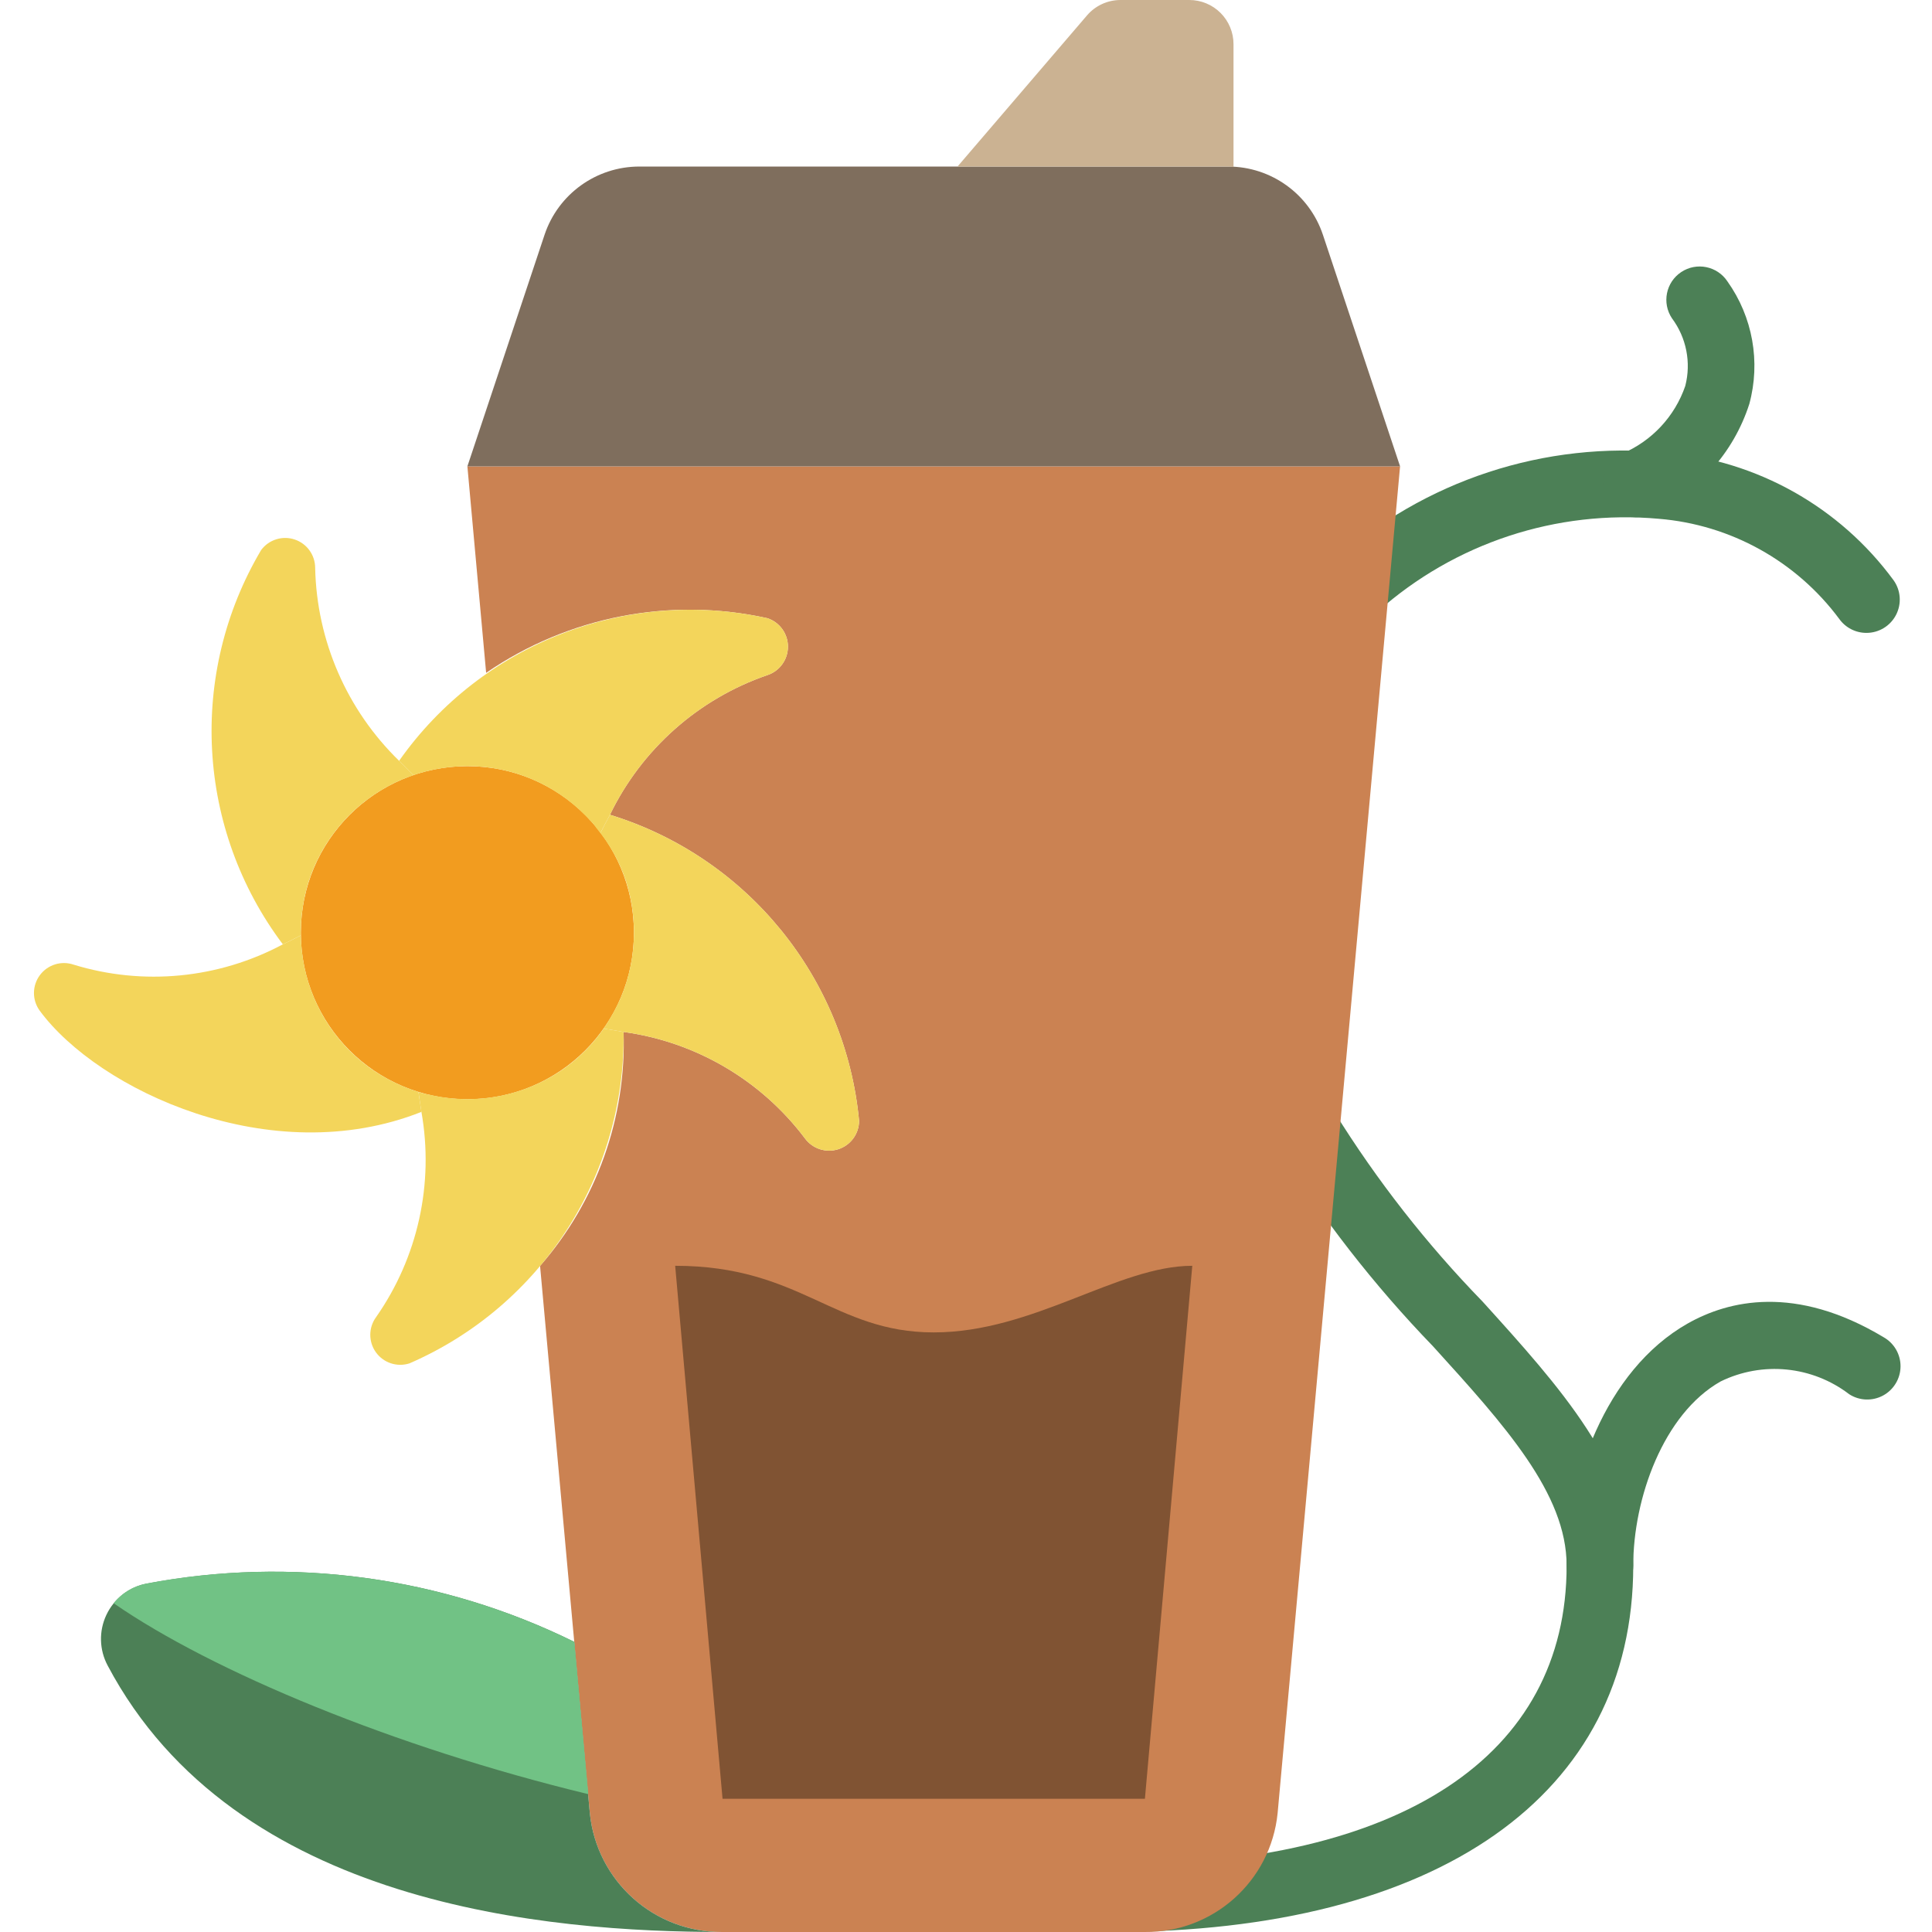 <?xml version="1.0" encoding="UTF-8"?>
<!DOCTYPE svg PUBLIC '-//W3C//DTD SVG 1.0//EN'
          'http://www.w3.org/TR/2001/REC-SVG-20010904/DTD/svg10.dtd'>
<svg contentScriptType="text/ecmascript" width="100pt" xmlns:xlink="http://www.w3.org/1999/xlink" zoomAndPan="magnify" contentStyleType="text/css" viewBox="-9 0 512 512.002" height="100.0pt" preserveAspectRatio="xMidYMid meet" xmlns="http://www.w3.org/2000/svg" version="1.0"
><path style="fill:#4c8056;" d="m485.621 167.723c-2.855.004-5.535-1.375-7.195-3.695-11.371-15.316-28.793-24.984-47.801-26.539-27.145-2.461-54.098 6.422-74.461 24.535-2.312 2.289-5.703 3.125-8.812 2.164-3.113-.961-5.445-3.555-6.066-6.75-.621-3.199.566-6.477 3.094-8.535 24.027-21.602 56.031-32.113 88.188-28.961 24.016 2.07 45.977 14.398 60.25 33.828 1.922 2.691 2.176 6.23.66 9.172-1.516 2.941-4.547 4.785-7.855 4.781zm0 0"
  /><path style="fill:#4c8056;" d="m285.586 512c-4.875 0-8.828-3.953-8.828-8.828s3.953-8.828 8.828-8.828c76.633 0 120.586-28.953 120.586-79.445 0-19.098-16.402-37.176-35.398-58.105-15.664-16.203-29.543-34.039-41.402-53.203-1.602-2.734-1.617-6.113-.039-8.863 1.578-2.746 4.508-4.438 7.676-4.43 3.168.008 6.086 1.711 7.652 4.465 11.238 18.086 24.395 34.906 39.238 50.168 20.508 22.66 39.93 44.051 39.93 69.969 0 60.801-51.688 97.102-138.242 97.102zm0 0"
  /><path style="fill:#4c8056;" d="m415 423.723c-4.875 0-8.828-3.949-8.828-8.824 0-22.148 10.047-51.68 32.105-64.168 10.754-6.082 28.496-10.402 51.879 3.637 2.805 1.574 4.531 4.547 4.508 7.762-.027 3.215-1.797 6.16-4.621 7.695-2.828 1.531-6.262 1.406-8.969-.328-9.805-7.508-23.012-8.82-34.102-3.391-15.199 8.598-23.145 31.055-23.145 48.793 0 4.875-3.953 8.824-8.828 8.824zm0 0"
  /><path style="fill:#4c8056;" d="m424.57 137.059c-4.137-.008-7.715-2.883-8.609-6.922-.895-4.035 1.137-8.156 4.883-9.906 7.891-3.324 13.992-9.855 16.773-17.953 1.598-6.203.301-12.797-3.531-17.93-2.707-4.055-1.613-9.539 2.445-12.242 4.055-2.707 9.535-1.613 12.242 2.445 6.715 9.414 8.852 21.344 5.816 32.5-4.195 13.055-13.789 23.684-26.348 29.184-1.152.535-2.406.816-3.672.824zm0 0"
  /><path style="fill:#cb8252;" d="m114.863 123.586 4.969 54.73c21.773-14.957 48.777-20.199 74.566-14.477 3.254 1.09 5.441 4.148 5.418 7.578-.02 3.434-2.238 6.465-5.508 7.516-18.254 6.301-33.246 19.609-41.664 36.988 36.391 11.199 62.453 43.219 66.027 81.125-.023 3.438-2.254 6.469-5.527 7.516-3.273 1.043-6.852-.137-8.859-2.922-11.621-15.406-28.906-25.539-48.023-28.16.738 22.727-7.172 44.891-22.137 62.012l13.188 145.039c1.824 18.004 17.074 31.648 35.168 31.469h111.934c18.098.18 33.344-13.465 35.168-31.469l32.453-356.945zm0 0"
  /><path style="fill:#7f6e5d;" d="m316.465 44.137h-156.035c-11.398 0-21.52 7.293-25.125 18.105l-20.441 61.344h247.172l-20.445-61.344c-3.605-10.812-13.727-18.105-25.125-18.105zm0 0"
  /><path style="fill:#cbb292;" d="m279.055 4.098-34.305 40.039h71.715c.488 0 .953.09 1.43.117v-32.531c.004-3.109-1.23-6.094-3.43-8.293-2.199-2.199-5.184-3.434-8.293-3.43h-18.191c-3.434-.012-6.695 1.488-8.926 4.098zm0 0"
  /><path style="fill:#805333;" d="m306.969 335.449-12.555 141.242h-111.934l-12.551-141.242c33.207 0 42.035 17.652 68.52 17.652 26.48 0 48.762-17.652 68.52-17.652zm0 0"
  /><path style="fill:#f29c1f;" d="m159 247.172c0 24.379-19.762 44.137-44.137 44.137-24.379 0-44.141-19.758-44.141-44.137 0-24.375 19.762-44.137 44.141-44.137 24.375 0 44.137 19.762 44.137 44.137zm0 0"
  /><g style="fill:#f3d55b;"
  ><path d="m100.562 205.418c-.18.09-.441.176-.621.266-1.211.379-2.391.852-3.531 1.41-.457.172-.898.379-1.324.621-10.555 5.281-18.562 14.559-22.242 25.773-1.477 4.652-2.191 9.512-2.121 14.391-1.5.793-3.09 1.59-4.766 2.383-22.91-30.461-25.176-71.734-5.738-104.52 2.051-2.734 5.625-3.852 8.867-2.77 3.246 1.082 5.434 4.117 5.434 7.539.418 19.297 8.406 37.656 22.246 51.109 1.324 1.324 2.559 2.648 3.797 3.797zm0 0"
    /><path d="m102.68 294.664c-39.812 15.801-85.629-5.738-101.164-26.836-2.035-2.805-2.02-6.602.043-9.387 2.059-2.785 5.684-3.918 8.961-2.793 18.461 5.652 38.41 3.715 55.438-5.387 1.676-.793 3.266-1.59 4.766-2.383.047 2.039.223 4.074.531 6.09 1.785 11.621 8.141 22.047 17.656 28.957 3.953 2.824 8.336 5 12.977 6.441.262 1.68.527 3.445.793 5.297zm0 0"
    /><path d="m99.5 361.312c-3.277 1.051-6.863-.129-8.875-2.926s-1.992-6.57.047-9.344c11.062-15.812 15.383-35.379 12.008-54.379-.266-1.852-.531-3.617-.793-5.297 1.035.348 2.098.613 3.176.797 12.402 2.82 25.422.188 35.754-7.238 3.938-2.852 7.371-6.344 10.148-10.328 1.68.262 3.445.527 5.297.883.527 38.047-21.855 72.684-56.762 87.832zm0 0"
    /><path d="m194.309 178.934c-18.254 6.301-33.246 19.609-41.664 36.988-.883 1.68-1.766 3.266-2.473 4.77-.305-.426-.66-.812-1.059-1.148-.48-.789-1.078-1.504-1.766-2.121-.367-.48-.781-.926-1.238-1.324-8.238-8.371-19.5-13.082-31.246-13.062-4.867.016-9.695.82-14.301 2.383-1.238-1.148-2.473-2.473-3.797-3.797 21.934-31.145 60.445-46.047 97.633-37.781 3.254 1.09 5.441 4.148 5.418 7.578-.02 3.434-2.238 6.465-5.508 7.516zm0 0"
    /><path d="m218.672 297.047c-.023 3.438-2.254 6.469-5.527 7.516-3.273 1.043-6.852-.137-8.859-2.922-11.621-15.406-28.906-25.539-48.023-28.16-1.852-.355-3.617-.621-5.297-.883.621-.883 1.148-1.766 1.68-2.648.879-1.453 1.676-2.957 2.383-4.504l.266-.531c4.328-9.934 4.891-21.105 1.586-31.426-1.68-5.098-4.316-9.832-7.766-13.945.398.336.754.723 1.059 1.148.707-1.504 1.59-3.09 2.473-4.77 36.391 11.199 62.453 43.219 66.027 81.125zm0 0"
  /></g
  ><path style="fill:#4c8056;" d="m147.312 480.531-4.133-45.418c-35.125-17.324-74.941-22.734-113.418-15.414-4.629.93-8.551 3.992-10.57 8.266-2.016 4.273-1.895 9.246.332 13.414 33.773 63.781 116.809 70.621 162.965 70.621-18.098.184-33.352-13.461-35.176-31.469zm0 0"
  /><path style="fill:#71c285;" d="m146.906 475.453h-.09c-51.375-12.445-99.574-32.484-125.703-50.582 2.168-2.711 5.238-4.559 8.648-5.207 38.488-7.289 78.301-1.867 113.438 15.449zm0 0"
/></svg
>
